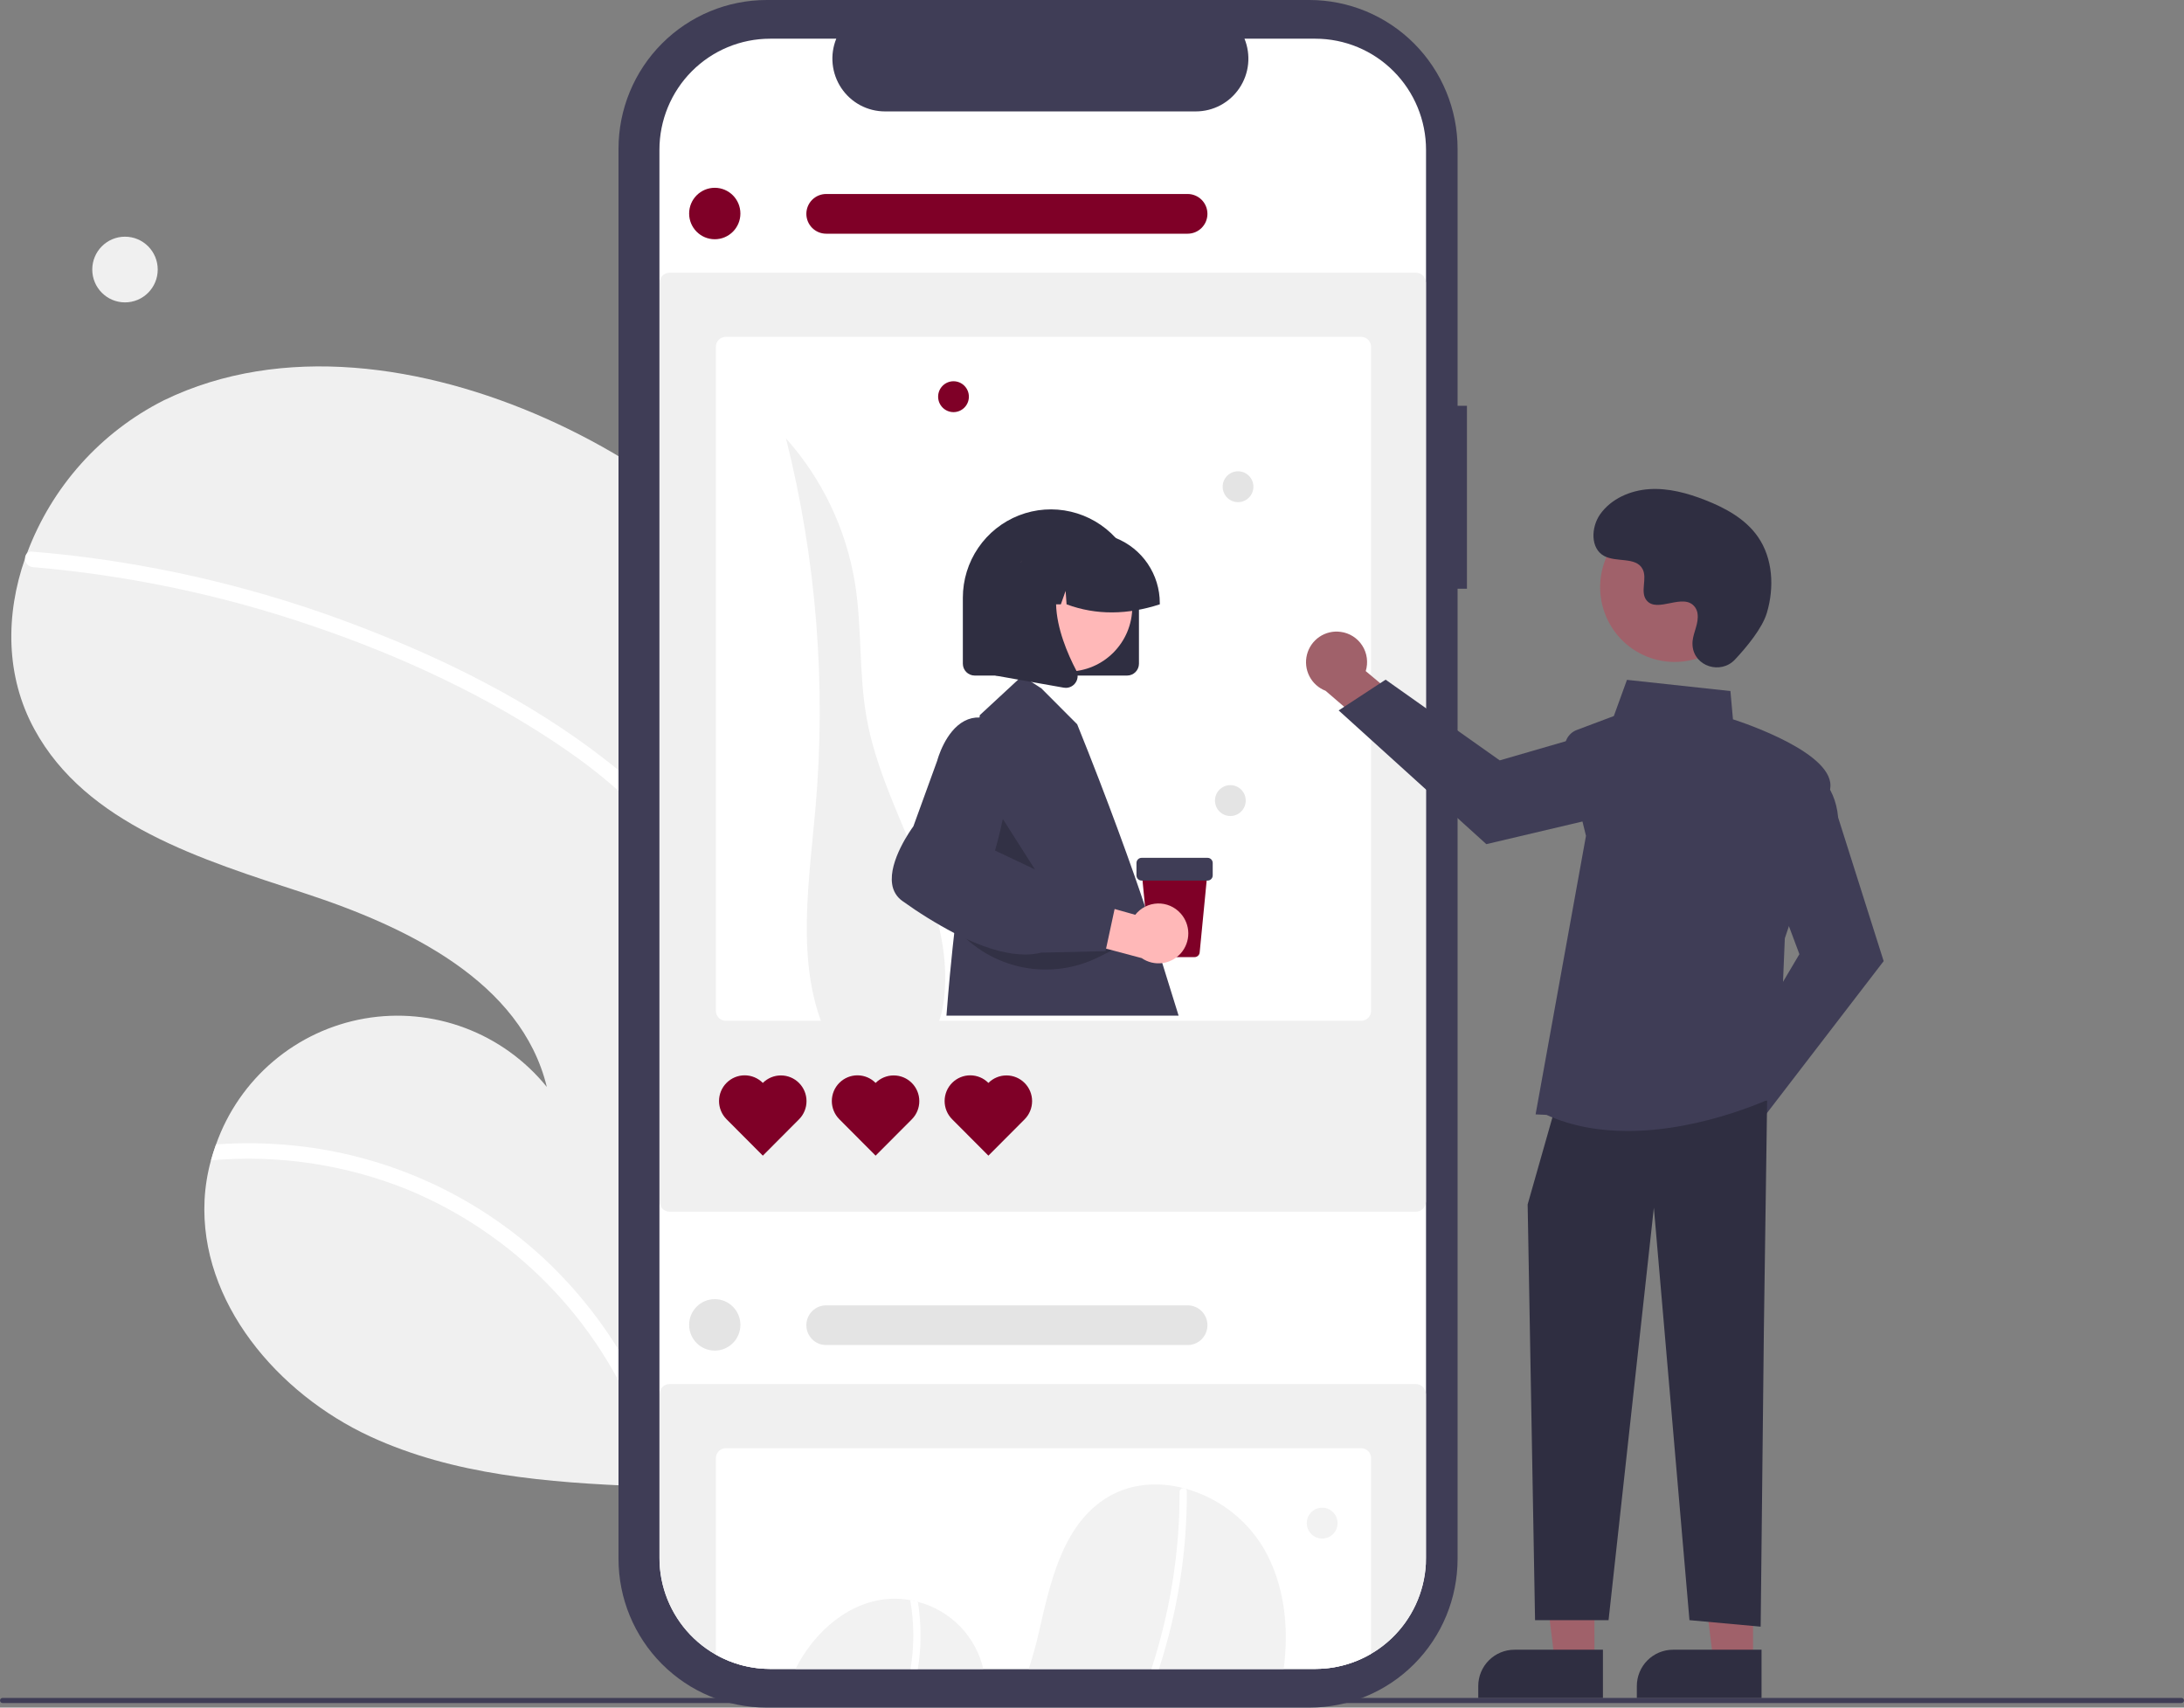 <svg width="110" height="86" viewBox="0 0 110 86" fill="none" xmlns="http://www.w3.org/2000/svg">
<rect x="0" y="0" width="110" height="86" fill="#808080" stroke="none"/>
<g clip-path="url(#clip0)">
<path d="M32.232 71.88L32.221 69.908L32.047 40.655L32.041 39.56L31.945 23.459C30.514 22.555 29.02 21.756 27.474 21.068C21.419 18.377 14.218 17.267 8.256 20.159C5.073 21.763 2.61 24.514 1.361 27.861C1.325 27.949 1.293 28.035 1.263 28.121C0.269 30.967 0.276 34.058 1.732 36.727C4.338 41.523 10.165 43.294 15.341 44.987C20.515 46.68 26.252 49.436 27.542 54.742C26.456 53.402 25.033 52.376 23.421 51.771C21.809 51.165 20.065 51.001 18.369 51.295C16.672 51.59 15.085 52.332 13.769 53.447C12.453 54.561 11.457 56.006 10.882 57.635C10.788 57.9 10.701 58.168 10.626 58.439C10.446 59.089 10.338 59.758 10.303 60.432C10.05 65.576 13.979 70.185 18.642 72.344C22.857 74.293 27.588 74.665 32.25 74.852L32.232 71.88Z" fill="#F0F0F0"/>
<path d="M32.221 69.908L32.232 71.88C31.189 69.194 29.613 66.749 27.601 64.692C25.589 62.635 23.183 61.008 20.527 59.91C17.388 58.644 13.996 58.14 10.626 58.439C10.701 58.168 10.788 57.9 10.882 57.635C12.192 57.541 13.506 57.561 14.812 57.694C19.472 58.17 23.856 60.139 27.315 63.308C29.343 65.185 31.006 67.422 32.221 69.908Z" fill="white"/>
<path d="M32.041 39.56L32.047 40.655C30.955 39.598 29.776 38.635 28.524 37.775C24.634 35.087 20.239 33.056 15.778 31.536C11.207 29.97 6.461 28.971 1.648 28.562C1.539 28.552 1.439 28.501 1.367 28.419C1.296 28.337 1.259 28.23 1.263 28.121C1.26 28.024 1.295 27.931 1.361 27.861C1.395 27.828 1.436 27.804 1.482 27.79C1.527 27.776 1.575 27.774 1.621 27.782C2.215 27.831 2.806 27.885 3.4 27.953C8.327 28.512 13.166 29.682 17.806 31.439C22.284 33.127 26.712 35.307 30.497 38.268C31.03 38.675 31.546 39.105 32.041 39.56Z" fill="white"/>
<path d="M6.295 15.229C7.206 15.229 7.944 14.488 7.944 13.575C7.944 12.661 7.206 11.92 6.295 11.92C5.385 11.92 4.647 12.661 4.647 13.575C4.647 14.488 5.385 15.229 6.295 15.229Z" fill="#F0F0F0"/>
<path d="M73.884 20.437H73.413V7.492C73.413 6.508 73.22 5.534 72.844 4.625C72.469 3.716 71.919 2.89 71.226 2.194C70.533 1.499 69.71 0.947 68.804 0.57C67.898 0.194 66.927 8.50722e-07 65.947 0H38.618C36.638 -2.06173e-06 34.739 0.789 33.339 2.194C31.939 3.599 31.152 5.505 31.152 7.492V78.508C31.152 80.495 31.939 82.401 33.339 83.806C34.739 85.211 36.638 86 38.618 86H65.947C67.927 86 69.826 85.211 71.226 83.806C72.626 82.401 73.413 80.495 73.413 78.508V29.651H73.884V20.437Z" fill="#3F3D56"/>
<path d="M71.824 7.544V78.456C71.824 78.56 71.821 78.662 71.815 78.765C71.737 80.193 71.116 81.537 70.08 82.521C69.045 83.504 67.673 84.052 66.248 84.051H38.788C37.359 84.051 35.984 83.501 34.948 82.513C33.912 81.526 33.294 80.176 33.221 78.744C33.215 78.65 33.213 78.554 33.213 78.456V7.544C33.213 6.06 33.8 4.637 34.845 3.588C35.891 2.538 37.309 1.949 38.788 1.949H42.12C41.956 2.352 41.893 2.79 41.938 3.224C41.982 3.657 42.132 4.073 42.374 4.435C42.616 4.797 42.943 5.094 43.326 5.299C43.71 5.504 44.137 5.611 44.572 5.611H60.229C60.663 5.611 61.091 5.504 61.474 5.299C61.857 5.093 62.184 4.797 62.426 4.435C62.669 4.073 62.819 3.657 62.863 3.224C62.907 2.79 62.844 2.352 62.68 1.949H66.248C67.727 1.949 69.145 2.538 70.19 3.588C71.236 4.637 71.824 6.06 71.824 7.544Z" fill="white"/>
<path d="M71.317 61.024H33.719C33.587 61.024 33.46 60.971 33.367 60.877C33.274 60.784 33.221 60.657 33.221 60.524V14.235C33.221 14.102 33.274 13.975 33.367 13.882C33.46 13.788 33.587 13.735 33.719 13.735H71.317C71.449 13.735 71.576 13.788 71.669 13.882C71.762 13.975 71.815 14.102 71.815 14.235V60.524C71.815 60.657 71.762 60.784 71.669 60.877C71.576 60.971 71.449 61.024 71.317 61.024Z" fill="#F0F0F0"/>
<path d="M68.557 16.965H36.555C36.423 16.965 36.297 17.018 36.203 17.111C36.11 17.205 36.057 17.332 36.057 17.465V50.911C36.057 51.044 36.11 51.171 36.203 51.264C36.297 51.358 36.423 51.41 36.555 51.41H68.557C68.689 51.41 68.816 51.358 68.909 51.264C69.003 51.171 69.055 51.044 69.056 50.911V17.465C69.056 17.332 69.003 17.205 68.91 17.111C68.816 17.018 68.689 16.965 68.557 16.965Z" fill="white"/>
<path d="M36 12.049C36.713 12.049 37.291 11.469 37.291 10.754C37.291 10.038 36.713 9.458 36 9.458C35.287 9.458 34.709 10.038 34.709 10.754C34.709 11.469 35.287 12.049 36 12.049Z" fill="#7F0027"/>
<path d="M42.141 53.06C39.937 49.496 40.696 44.944 41.067 40.767C41.622 34.499 41.122 28.182 39.588 22.081C41.415 24.128 42.62 26.657 43.062 29.368C43.426 31.63 43.246 33.956 43.658 36.209C44.542 41.041 48.102 45.398 47.551 50.279C47.43 51.357 47.02 52.518 46.065 53.029C44.988 53.606 43.673 53.147 42.543 52.682" fill="#F0F0F0"/>
<path d="M38.421 54.539C38.179 54.295 37.851 54.158 37.509 54.157C37.167 54.156 36.838 54.292 36.596 54.534C36.353 54.776 36.216 55.105 36.215 55.449C36.214 55.792 36.349 56.122 36.591 56.366L36.595 56.37L38.421 58.202L40.246 56.37C40.487 56.127 40.622 55.798 40.621 55.455C40.621 55.112 40.485 54.783 40.243 54.541C40.002 54.298 39.674 54.162 39.333 54.162C38.991 54.161 38.663 54.297 38.421 54.539V54.539Z" fill="#7F0027"/>
<path d="M44.101 54.539C43.86 54.295 43.532 54.158 43.19 54.157C42.847 54.156 42.519 54.292 42.276 54.534C42.034 54.776 41.897 55.105 41.896 55.449C41.895 55.792 42.03 56.122 42.272 56.366L42.276 56.37L44.101 58.202L45.927 56.37C46.168 56.127 46.303 55.798 46.302 55.455C46.302 55.112 46.166 54.783 45.924 54.541C45.683 54.298 45.355 54.162 45.013 54.162C44.672 54.161 44.344 54.297 44.101 54.539V54.539Z" fill="#7F0027"/>
<path d="M49.782 54.539C49.541 54.295 49.213 54.158 48.871 54.157C48.528 54.156 48.2 54.292 47.957 54.534C47.714 54.776 47.578 55.105 47.577 55.449C47.576 55.792 47.711 56.122 47.953 56.366L47.957 56.37L49.782 58.202L51.608 56.37C51.848 56.127 51.983 55.798 51.983 55.455C51.983 55.112 51.847 54.783 51.605 54.541C51.363 54.298 51.036 54.162 50.694 54.162C50.352 54.161 50.024 54.297 49.782 54.539V54.539Z" fill="#7F0027"/>
<path d="M59.817 11.77H41.61C41.48 11.77 41.35 11.744 41.229 11.694C41.108 11.644 40.998 11.57 40.905 11.477C40.813 11.384 40.739 11.274 40.689 11.153C40.639 11.031 40.613 10.901 40.613 10.77C40.613 10.639 40.639 10.508 40.689 10.387C40.739 10.266 40.813 10.155 40.905 10.063C40.998 9.97 41.108 9.896 41.229 9.846C41.35 9.796 41.48 9.77 41.61 9.77H59.817C59.947 9.77 60.077 9.796 60.198 9.846C60.319 9.896 60.429 9.97 60.522 10.063C60.614 10.155 60.688 10.266 60.738 10.387C60.788 10.508 60.814 10.639 60.814 10.77C60.814 10.901 60.788 11.031 60.738 11.153C60.688 11.274 60.614 11.384 60.522 11.477C60.429 11.57 60.319 11.644 60.198 11.694C60.077 11.744 59.947 11.77 59.817 11.77Z" fill="#7F0027"/>
<path d="M71.317 69.706H33.719C33.587 69.706 33.46 69.759 33.367 69.852C33.273 69.946 33.221 70.073 33.221 70.206V78.744C33.294 80.176 33.912 81.526 34.948 82.513C35.984 83.501 37.359 84.051 38.788 84.051H66.248C67.673 84.052 69.045 83.504 70.08 82.521C71.116 81.537 71.737 80.193 71.815 78.765V70.206C71.815 70.073 71.762 69.946 71.669 69.852C71.575 69.759 71.449 69.706 71.317 69.706Z" fill="#F0F0F0"/>
<path d="M68.557 72.936H36.555C36.423 72.936 36.297 72.989 36.203 73.082C36.11 73.176 36.057 73.303 36.057 73.436V83.335C36.89 83.806 37.831 84.052 38.788 84.051H66.248C67.234 84.052 68.204 83.79 69.056 83.29V73.436C69.056 73.303 69.003 73.176 68.91 73.082C68.816 72.989 68.689 72.936 68.557 72.936Z" fill="white"/>
<path d="M36 68.02C36.713 68.02 37.291 67.44 37.291 66.725C37.291 66.009 36.713 65.429 36 65.429C35.287 65.429 34.709 66.009 34.709 66.725C34.709 67.44 35.287 68.02 36 68.02Z" fill="#E4E4E4"/>
<path d="M59.817 67.741H41.61C41.48 67.741 41.35 67.715 41.229 67.665C41.108 67.615 40.998 67.541 40.905 67.448C40.813 67.355 40.739 67.245 40.689 67.124C40.639 67.002 40.613 66.872 40.613 66.741C40.613 66.61 40.639 66.479 40.689 66.358C40.739 66.237 40.813 66.126 40.905 66.034C40.998 65.941 41.108 65.867 41.229 65.817C41.35 65.767 41.48 65.741 41.61 65.741H59.817C59.947 65.741 60.077 65.767 60.198 65.817C60.319 65.867 60.429 65.941 60.522 66.034C60.614 66.126 60.688 66.237 60.738 66.358C60.788 66.479 60.814 66.61 60.814 66.741C60.814 66.872 60.788 67.002 60.738 67.124C60.688 67.245 60.614 67.355 60.522 67.448C60.429 67.541 60.319 67.615 60.198 67.665C60.077 67.715 59.947 67.741 59.817 67.741Z" fill="#E4E4E4"/>
<path d="M49.526 84.051H40.066C41.029 82.149 42.807 80.599 44.902 80.518C45.218 80.506 45.534 80.529 45.845 80.588C45.975 80.611 46.103 80.642 46.231 80.676C47.035 80.883 47.766 81.308 48.347 81.902C48.928 82.497 49.335 83.24 49.526 84.051Z" fill="#F2F2F2"/>
<path d="M64.656 84.051H51.811C52.008 83.46 52.176 82.858 52.313 82.25C52.89 79.748 53.478 76.939 55.607 75.517C56.792 74.724 58.234 74.594 59.601 74.944C59.642 74.954 59.685 74.966 59.726 74.979C61.339 75.428 62.723 76.471 63.602 77.901C64.691 79.733 64.933 81.912 64.656 84.051Z" fill="#F2F2F2"/>
<path d="M46.364 82.523C46.358 83.035 46.312 83.546 46.228 84.051H45.859C46.053 82.904 46.048 81.733 45.845 80.588C45.975 80.611 46.103 80.642 46.231 80.676C46.329 81.287 46.373 81.905 46.364 82.523Z" fill="white"/>
<path d="M59.774 75.098C59.776 75.378 59.774 75.659 59.767 75.94C59.709 78.278 59.362 80.599 58.734 82.85C58.623 83.252 58.502 83.652 58.373 84.051H57.994C58.226 83.341 58.429 82.622 58.605 81.901C59.148 79.69 59.418 77.421 59.41 75.144C59.41 75.092 59.43 75.043 59.466 75.005C59.502 74.968 59.55 74.946 59.601 74.944C59.646 74.939 59.691 74.951 59.726 74.979C59.743 74.994 59.756 75.012 59.764 75.033C59.773 75.054 59.776 75.076 59.774 75.098Z" fill="white"/>
<path d="M66.593 77.487C67.021 77.487 67.368 77.139 67.368 76.709C67.368 76.28 67.021 75.932 66.593 75.932C66.165 75.932 65.818 76.28 65.818 76.709C65.818 77.139 66.165 77.487 66.593 77.487Z" fill="#F2F2F2"/>
<path d="M48.025 20.756C48.453 20.756 48.799 20.408 48.799 19.978C48.799 19.549 48.453 19.201 48.025 19.201C47.597 19.201 47.25 19.549 47.25 19.978C47.25 20.408 47.597 20.756 48.025 20.756Z" fill="#7F0027"/>
<path d="M62.356 25.29C62.783 25.29 63.13 24.942 63.13 24.513C63.13 24.084 62.783 23.735 62.356 23.735C61.928 23.735 61.581 24.084 61.581 24.513C61.581 24.942 61.928 25.29 62.356 25.29Z" fill="#E4E4E4"/>
<path d="M61.968 41.097C62.396 41.097 62.743 40.749 62.743 40.319C62.743 39.89 62.396 39.542 61.968 39.542C61.541 39.542 61.194 39.89 61.194 40.319C61.194 40.749 61.541 41.097 61.968 41.097Z" fill="#E4E4E4"/>
<path d="M58.54 48.506L58.016 46.821C57.926 46.429 57.811 46.043 57.674 45.666C57.082 43.872 55.783 40.256 54.254 36.478L52.454 34.672L51.955 34.346L51.484 34.039L51.282 34.227L49.349 36.017L49.335 36.135L48.072 46.904C48.072 46.904 48.068 46.934 48.062 46.992C48.047 47.118 48.018 47.374 47.979 47.741C47.905 48.43 47.786 49.634 47.669 51.151H59.362L58.54 48.506Z" fill="#3F3D56"/>
<path opacity="0.2" d="M50.254 40.846L49.763 43.919L53.084 45.293L50.254 40.846Z" fill="black"/>
<path d="M56.199 27.098C55.596 26.436 54.807 25.974 53.937 25.77C53.067 25.566 52.155 25.631 51.322 25.956C50.49 26.281 49.774 26.851 49.27 27.591C48.765 28.331 48.495 29.207 48.495 30.104V33.425C48.495 33.583 48.558 33.735 48.67 33.848C48.782 33.96 48.934 34.023 49.092 34.023H56.77C56.928 34.023 57.079 33.959 57.191 33.847C57.302 33.735 57.365 33.583 57.365 33.425V30.104C57.366 28.991 56.95 27.918 56.199 27.098Z" fill="#2F2E41"/>
<path d="M53.778 33.822C55.574 33.822 57.029 32.362 57.029 30.56C57.029 28.758 55.574 27.297 53.778 27.297C51.983 27.297 50.527 28.758 50.527 30.56C50.527 32.362 51.983 33.822 53.778 33.822Z" fill="#FFB8B8"/>
<path d="M56.199 27.098C55.788 26.933 55.349 26.849 54.907 26.849H54.245C53.687 26.849 53.137 26.983 52.641 27.239C52.145 27.495 51.718 27.867 51.394 28.322C51.372 28.351 51.352 28.381 51.333 28.409C50.943 28.988 50.736 29.671 50.737 30.369V30.436H52.135L52.613 29.095L52.708 30.436H53.431L53.671 29.759L53.719 30.436C55.231 30.996 56.8 30.96 58.415 30.436V30.369C58.414 29.664 58.202 28.976 57.807 28.392C57.413 27.809 56.852 27.358 56.199 27.098Z" fill="#2F2E41"/>
<path d="M54.219 33.792C54.216 33.785 54.212 33.778 54.208 33.77C53.771 32.934 53.222 31.652 53.191 30.436C53.173 29.709 53.341 29.004 53.829 28.433L53.922 28.322H50.138V34.024L51.282 34.227L51.956 34.346L53.576 34.633C53.611 34.64 53.646 34.643 53.682 34.642C53.775 34.642 53.868 34.62 53.951 34.577C54.035 34.534 54.107 34.472 54.162 34.396C54.242 34.289 54.282 34.157 54.276 34.023C54.273 33.943 54.254 33.864 54.219 33.792Z" fill="#2F2E41"/>
<path opacity="0.2" d="M48.151 46.754C49.016 47.76 50.19 48.448 51.487 48.711C52.785 48.975 54.133 48.798 55.32 48.208L56.027 47.857L48.151 46.754Z" fill="black"/>
<path d="M84.818 56.579C84.829 56.355 84.888 56.136 84.992 55.937C85.096 55.739 85.242 55.566 85.42 55.43C85.598 55.294 85.803 55.2 86.022 55.152C86.24 55.105 86.466 55.106 86.684 55.156L88.705 52.297L90.736 53.106L87.825 57.103C87.717 57.465 87.481 57.774 87.162 57.973C86.842 58.172 86.46 58.246 86.09 58.181C85.719 58.117 85.385 57.918 85.15 57.623C84.916 57.327 84.798 56.956 84.818 56.579H84.818Z" fill="#A0616A"/>
<path d="M87.035 54.12L90.629 48.055L89.165 44.137L91.159 38.8L91.233 38.832C91.281 38.852 92.414 39.36 92.582 41.177L94.873 48.405L88.757 56.367L87.035 54.12Z" fill="#3F3D56"/>
<path d="M67.517 31.822C67.739 31.849 67.952 31.926 68.141 32.045C68.33 32.165 68.491 32.324 68.612 32.513C68.733 32.701 68.811 32.914 68.841 33.136C68.871 33.358 68.853 33.584 68.787 33.799L71.47 36.042L70.51 38.011L66.764 34.79C66.413 34.654 66.123 34.394 65.951 34.059C65.778 33.723 65.734 33.336 65.827 32.97C65.919 32.604 66.143 32.285 66.454 32.073C66.766 31.862 67.144 31.772 67.517 31.822L67.517 31.822Z" fill="#A0616A"/>
<path d="M69.788 34.23L75.536 38.295L79.542 37.133L84.69 39.541L84.653 39.612C84.629 39.658 84.037 40.753 82.219 40.78L74.861 42.514L67.423 35.779L69.788 34.23Z" fill="#3F3D56"/>
<path d="M80.306 83.658L78.308 83.658L77.357 75.923L80.307 75.923L80.306 83.658Z" fill="#A0616A"/>
<path d="M76.277 83.085H80.734V85.52H74.454V84.914C74.454 84.429 74.646 83.964 74.988 83.621C75.33 83.278 75.793 83.085 76.277 83.085Z" fill="#2F2E41"/>
<path d="M88.294 83.658L86.295 83.658L85.344 75.923L88.294 75.923L88.294 83.658Z" fill="#A0616A"/>
<path d="M84.264 83.085H88.722V85.52H82.441V84.914C82.441 84.429 82.633 83.964 82.975 83.621C83.317 83.278 83.781 83.085 84.264 83.085Z" fill="#2F2E41"/>
<path d="M89.004 55.423L88.841 66.874L88.678 81.923L85.092 81.596L83.299 60.822L81.017 81.596H77.315L76.942 60.658L78.246 56.078L89.004 55.423Z" fill="#2F2E41"/>
<path d="M77.888 56.148L77.342 56.124L79.88 42.096L78.841 37.855C78.787 37.635 78.815 37.402 78.921 37.201C79.027 37 79.202 36.845 79.414 36.765L81.283 36.062L81.944 34.239L87.155 34.803L87.283 36.227C87.847 36.409 92.497 37.963 92.177 39.734C91.86 41.481 89.99 46.98 89.895 47.259L89.568 55.145L89.528 55.165C89.479 55.189 85.887 56.961 81.985 56.961C80.611 56.961 79.198 56.741 77.888 56.148Z" fill="#3F3D56"/>
<path d="M87.637 31.378C88.631 29.554 87.963 27.266 86.145 26.268C84.326 25.271 82.047 25.942 81.053 27.766C80.059 29.591 80.727 31.878 82.545 32.876C84.364 33.873 86.643 33.203 87.637 31.378Z" fill="#A0616A"/>
<path d="M87.384 33.217C86.669 33.981 85.341 33.571 85.248 32.527C85.241 32.446 85.241 32.364 85.249 32.283C85.298 31.82 85.564 31.401 85.5 30.912C85.486 30.791 85.441 30.675 85.369 30.576C84.799 29.81 83.462 30.918 82.924 30.225C82.594 29.8 82.982 29.131 82.729 28.656C82.395 28.029 81.406 28.338 80.785 27.995C80.095 27.613 80.136 26.55 80.591 25.904C81.145 25.116 82.116 24.695 83.076 24.634C84.035 24.574 84.988 24.834 85.883 25.184C86.901 25.582 87.91 26.132 88.536 27.03C89.298 28.122 89.371 29.59 88.99 30.867C88.759 31.644 87.968 32.593 87.384 33.217Z" fill="#2F2E41"/>
<path d="M109.871 85.77H0.129C0.095 85.77 0.062 85.757 0.038 85.732C0.014 85.708 0 85.675 0 85.641C0 85.606 0.014 85.573 0.038 85.549C0.062 85.525 0.095 85.511 0.129 85.511H109.871C109.905 85.511 109.938 85.525 109.962 85.549C109.986 85.573 110 85.606 110 85.641C110 85.675 109.986 85.708 109.962 85.732C109.938 85.757 109.905 85.77 109.871 85.77Z" fill="#3F3D56"/>
<path d="M60.165 48.203H58.154C58.09 48.203 58.028 48.179 57.98 48.135C57.932 48.092 57.902 48.032 57.896 47.967L57.494 43.828H60.826L60.423 47.967C60.417 48.032 60.388 48.092 60.34 48.135C60.292 48.179 60.23 48.203 60.165 48.203Z" fill="#7F0027"/>
<path d="M60.821 44.348H57.499C57.43 44.348 57.364 44.321 57.316 44.272C57.267 44.223 57.24 44.157 57.24 44.088V43.463C57.24 43.394 57.267 43.328 57.316 43.279C57.364 43.23 57.43 43.203 57.499 43.203H60.821C60.889 43.203 60.955 43.23 61.004 43.279C61.053 43.328 61.08 43.394 61.08 43.463V44.088C61.08 44.157 61.053 44.223 61.004 44.272C60.955 44.321 60.889 44.348 60.821 44.348Z" fill="#3F3D56"/>
<path d="M59.465 46.003C59.32 45.84 59.141 45.71 58.94 45.623C58.74 45.537 58.523 45.495 58.305 45.502C58.087 45.509 57.873 45.563 57.678 45.662C57.484 45.76 57.313 45.901 57.178 46.072L53.895 45.148L52.848 47.013L57.503 48.253C57.806 48.462 58.174 48.551 58.538 48.505C58.903 48.459 59.238 48.28 59.48 48.003C59.721 47.725 59.853 47.369 59.851 47C59.848 46.632 59.711 46.277 59.465 46.003Z" fill="#FFB8B8"/>
<path d="M54.127 44.992L52.569 43.995L52.125 43.786L50.117 42.836C50.176 42.631 50.347 42.02 50.508 41.245C50.885 39.432 51.207 36.726 49.909 36.252C49.725 36.182 49.531 36.142 49.335 36.135C49.072 36.125 48.811 36.185 48.578 36.309C47.606 36.818 47.22 38.251 47.206 38.304L46.004 41.614C45.892 41.767 44.75 43.355 44.935 44.532C44.958 44.701 45.016 44.863 45.105 45.009C45.193 45.154 45.311 45.279 45.451 45.377C46.283 45.975 47.155 46.515 48.062 46.992C48.272 47.101 48.478 47.202 48.679 47.294C49.804 47.81 50.797 48.073 51.631 48.073C51.904 48.075 52.176 48.043 52.441 47.978L55.68 47.904L55.701 47.811L55.709 47.775L56.139 45.779L56.26 45.215L54.127 44.992Z" fill="#3F3D56"/>
</g>
<defs>
<clipPath id="clip0">
<rect width="110" height="86" fill="white"/>
</clipPath>
</defs>
</svg>
